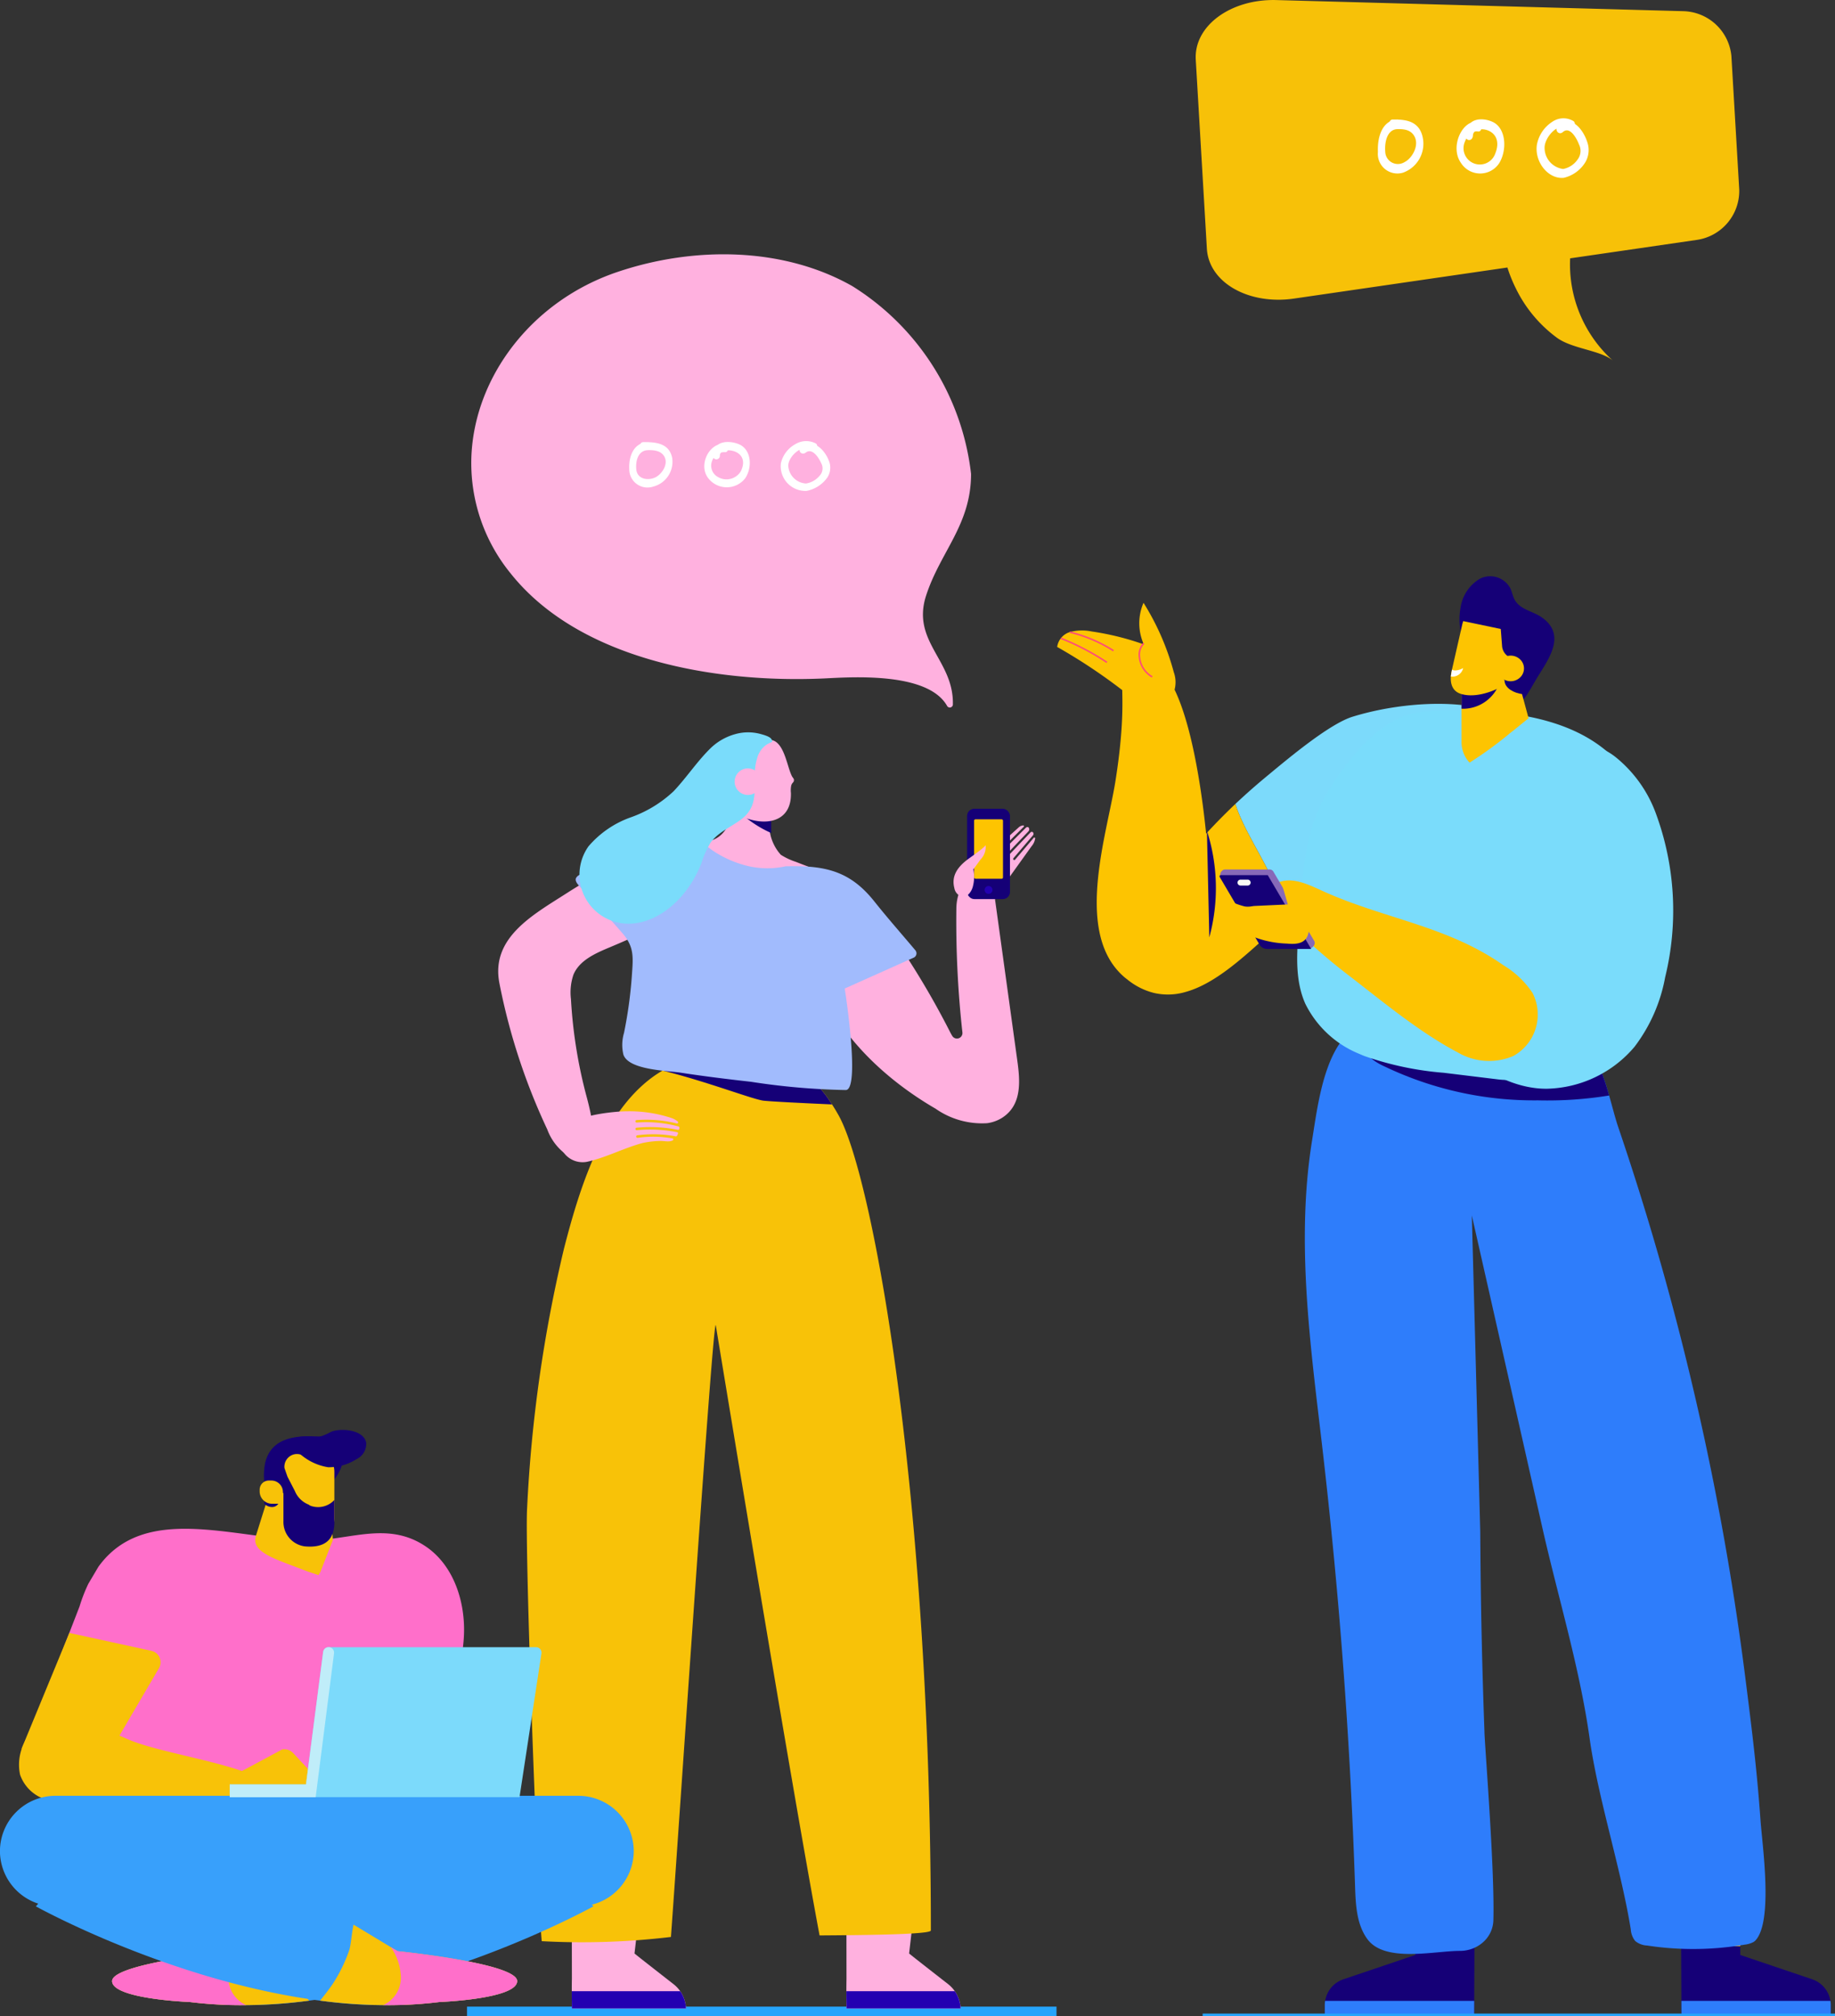 <svg xmlns="http://www.w3.org/2000/svg" width="181.577" height="199.535" viewBox="0 0 181.577 199.535">
  <rect x="0" y="0" width="181.577" height="199.535" fill="#333333" stroke="none"/>
  <g id="Grupo_60884" data-name="Grupo 60884" transform="translate(-619.632 -199.97)">
    <g id="Grupo_60535" data-name="Grupo 60535">
      <g id="Grupo_60518" data-name="Grupo 60518">
        <g id="Grupo_60517" data-name="Grupo 60517">
          <g id="Grupo_60516" data-name="Grupo 60516">
            <g id="Grupo_60515" data-name="Grupo 60515">
              <g id="Grupo_60514" data-name="Grupo 60514">
                <path id="Trazado_114239" data-name="Trazado 114239" d="M791.733,218.731l-.775-13.2a4.9,4.9,0,0,0-4.763-4.455l-40.265-1.1c-4.487-.123-8.173,2.533-7.975,5.909l1.1,18.7c.2,3.376,4.17,5.583,8.612,4.936l21.125-3.077a14.385,14.385,0,0,0,.858,2.114A13.265,13.265,0,0,0,773.7,233.4c1.508,1.1,4.336,1.237,5.534,2.261A12.8,12.8,0,0,1,775,225.537l12.522-1.823A4.9,4.9,0,0,0,791.733,218.731Z" fill="#f7c108"/>
              </g>
            </g>
          </g>
        </g>
      </g>
      <g id="Grupo_60534" data-name="Grupo 60534">
        <g id="Grupo_60523" data-name="Grupo 60523">
          <g id="Grupo_60522" data-name="Grupo 60522">
            <g id="Grupo_60521" data-name="Grupo 60521">
              <g id="Grupo_60520" data-name="Grupo 60520">
                <g id="Grupo_60519" data-name="Grupo 60519">
                  <path id="Trazado_114240" data-name="Trazado 114240" d="M765.889,212.022c-1.551-.238-2.819,2.463-1.7,4.061a2.249,2.249,0,0,0,3.834-.032c.75-1.314.615-3.368-.642-3.992-.968-.481-2.664-.513-2.723,1.308-.019.618.705.617.725,0,.036-1.123,3.283-.761,2.182,1.865a1.613,1.613,0,0,1-3-1.19c.237-.657.769-1.144,1.322-1.059.462.071.458-.891,0-.961Z" fill="#fff"/>
                </g>
              </g>
            </g>
          </g>
        </g>
        <g id="Grupo_60528" data-name="Grupo 60528">
          <g id="Grupo_60527" data-name="Grupo 60527">
            <g id="Grupo_60526" data-name="Grupo 60526">
              <g id="Grupo_60525" data-name="Grupo 60525">
                <g id="Grupo_60524" data-name="Grupo 60524">
                  <path id="Trazado_114241" data-name="Trazado 114241" d="M775.352,211.97a1.923,1.923,0,0,0-2.13.063,3.428,3.428,0,0,0-1.515,2.287c-.236,1.689,1.128,3.4,2.662,3.249a3.415,3.415,0,0,0,2.14-1.552,2.381,2.381,0,0,0,.17-2.034c-.384-1.163-1.55-2.74-2.862-1.576-.428.38.042,1.009.469.63.708-.627,1.4.705,1.6,1.249a1.4,1.4,0,0,1-.155,1.48,2.24,2.24,0,0,1-1.422.927,2.107,2.107,0,0,1-1.837-2.108c.005-1.115,1.5-2.667,2.383-1.847.362.336.855-.433.495-.768Z" fill="#fff"/>
                </g>
              </g>
            </g>
          </g>
        </g>
        <g id="Grupo_60533" data-name="Grupo 60533">
          <g id="Grupo_60532" data-name="Grupo 60532">
            <g id="Grupo_60531" data-name="Grupo 60531">
              <g id="Grupo_60530" data-name="Grupo 60530">
                <g id="Grupo_60529" data-name="Grupo 60529">
                  <path id="Trazado_114242" data-name="Trazado 114242" d="M757.87,211.8c-1.346.076-1.964,1.536-1.89,3.21a1.937,1.937,0,0,0,2.49,2.046,3.039,3.039,0,0,0,1.955-3.428c-.339-1.79-1.864-1.835-2.99-1.828-.466,0-.467.963,0,.961.636,0,1.519-.125,2.023.5.765.949-.084,2.378-.828,2.743a1.251,1.251,0,0,1-1.925-1c-.083-1.1.245-2.2,1.165-2.249.465-.027.467-.988,0-.961Z" fill="#fff"/>
                </g>
              </g>
            </g>
          </g>
        </g>
      </g>
    </g>
    <g id="Grupo_60658" data-name="Grupo 60658">
      <g id="Grupo_60636" data-name="Grupo 60636">
        <g id="Grupo_60540" data-name="Grupo 60540">
          <g id="Grupo_60539" data-name="Grupo 60539">
            <g id="Grupo_60538" data-name="Grupo 60538">
              <g id="Grupo_60537" data-name="Grupo 60537">
                <g id="Grupo_60536" data-name="Grupo 60536">
                  <rect id="Rectángulo_7059" data-name="Rectángulo 7059" width="58.331" height="0.946" transform="translate(665.845 398.559)" fill="#26a4fb"/>
                </g>
              </g>
            </g>
          </g>
        </g>
        <g id="Grupo_60635" data-name="Grupo 60635">
          <g id="Grupo_60544" data-name="Grupo 60544">
            <g id="Grupo_60543" data-name="Grupo 60543">
              <g id="Grupo_60542" data-name="Grupo 60542">
                <g id="Grupo_60541" data-name="Grupo 60541">
                  <path id="Trazado_114243" data-name="Trazado 114243" d="M714.683,398.737H703.4c-.009-.416-.015-.884-.018-1.355v-.348c0-.424.006-.843.012-1.217l-.006-5.86q3.291.016,6.583.049l-.38,3.292c.008.029,2.349,1.858,3.859,3.034a3.227,3.227,0,0,1,.661.7,2.748,2.748,0,0,1,.21.348A3.209,3.209,0,0,1,714.683,398.737Z" fill="#ffb1df"/>
                </g>
              </g>
            </g>
          </g>
          <g id="Grupo_60548" data-name="Grupo 60548">
            <g id="Grupo_60547" data-name="Grupo 60547">
              <g id="Grupo_60546" data-name="Grupo 60546">
                <g id="Grupo_60545" data-name="Grupo 60545">
                  <path id="Trazado_114244" data-name="Trazado 114244" d="M687.512,398.737H676.225c-.006-.416-.015-.884-.015-1.355v-.348c0-.424,0-.843.012-1.217l-.009-5.86q3.291.016,6.586.049l-.381,3.292c.006.029,2.35,1.858,3.857,3.034a3.243,3.243,0,0,1,.664.7,2.748,2.748,0,0,1,.21.348A3.254,3.254,0,0,1,687.512,398.737Z" fill="#ffb1df"/>
                </g>
              </g>
            </g>
          </g>
          <g id="Grupo_60553" data-name="Grupo 60553">
            <g id="Grupo_60552" data-name="Grupo 60552">
              <g id="Grupo_60551" data-name="Grupo 60551">
                <g id="Grupo_60549" data-name="Grupo 60549">
                  <path id="Trazado_114245" data-name="Trazado 114245" d="M687.149,397.382a3.254,3.254,0,0,1,.363,1.355H676.225c-.006-.416-.015-.884-.015-1.355v-.348h10.729A2.748,2.748,0,0,1,687.149,397.382Z" fill="#2300b1"/>
                </g>
                <g id="Grupo_60550" data-name="Grupo 60550">
                  <path id="Trazado_114246" data-name="Trazado 114246" d="M714.683,398.737H703.4c-.009-.416-.015-.884-.018-1.355v-.348H714.11a2.748,2.748,0,0,1,.21.348A3.209,3.209,0,0,1,714.683,398.737Z" fill="#2300b1"/>
                </g>
              </g>
            </g>
          </g>
          <g id="Grupo_60558" data-name="Grupo 60558">
            <g id="Grupo_60557" data-name="Grupo 60557">
              <g id="Grupo_60556" data-name="Grupo 60556">
                <g id="Grupo_60555" data-name="Grupo 60555">
                  <g id="Grupo_60554" data-name="Grupo 60554">
                    <path id="Trazado_114247" data-name="Trazado 114247" d="M711.742,391.023c0,.4-6.7.461-11.012.49-2.89-15.424-10.052-59.085-10.269-60.379-.239-1.408-3.609,49.192-4.438,60.53a73.959,73.959,0,0,1-12.785.418c-.386-3.972-1.7-38.88-1.447-42.86a138.992,138.992,0,0,1,3.646-25.669c1.582-6.176,4.08-14.325,9.761-17.635.209-.122.423-.239.643-.347l.047-.024,5.475.069,7.041.09a.129.129,0,0,0,.024.011,4.474,4.474,0,0,1,.7.42,11.537,11.537,0,0,1,2.834,3.133c.214.328.428.683.645,1.069C706.006,316.4,711.742,347.894,711.742,391.023Z" fill="#f8c208"/>
                  </g>
                </g>
              </g>
            </g>
          </g>
          <g id="Grupo_60563" data-name="Grupo 60563">
            <g id="Grupo_60562" data-name="Grupo 60562">
              <g id="Grupo_60561" data-name="Grupo 60561">
                <g id="Grupo_60560" data-name="Grupo 60560">
                  <g id="Grupo_60559" data-name="Grupo 60559">
                    <path id="Trazado_114248" data-name="Trazado 114248" d="M720.294,304.913q-1.085-7.848-2.17-15.7c-.29-2.1-2.415-3.78-3.512-1.1a4.888,4.888,0,0,0-.347,1.789,100.087,100.087,0,0,0,.6,12.252.544.544,0,0,1-1,.346c-.1-.16-.186-.326-.268-.487a82,82,0,0,0-7.6-12.147c-1.376-1.823-4.3-5.2-5.742-2.154-1.235,2.614-.79,6.21.109,8.838,1.936,5.661,6.774,10.2,11.841,13.141a8.016,8.016,0,0,0,5.108,1.437,3.7,3.7,0,0,0,1.45-.514C720.78,309.348,720.579,306.97,720.294,304.913Z" fill="#ffb1df"/>
                  </g>
                </g>
              </g>
            </g>
          </g>
          <g id="Grupo_60568" data-name="Grupo 60568">
            <g id="Grupo_60567" data-name="Grupo 60567">
              <g id="Grupo_60566" data-name="Grupo 60566">
                <g id="Grupo_60565" data-name="Grupo 60565">
                  <g id="Grupo_60564" data-name="Grupo 60564">
                    <path id="Trazado_114249" data-name="Trazado 114249" d="M701.958,309.27c-3.038-.135-5.79-.275-6.734-.365-1.022-.1-5.5-1.855-10.026-2.987-.532-.135-1.061-.26-1.588-.371l2.231.024,12.563.135a.129.129,0,0,0,.024.011c.211.121.444.259.7.42A11.537,11.537,0,0,1,701.958,309.27Z" fill="#150077"/>
                  </g>
                </g>
              </g>
            </g>
          </g>
          <g id="Grupo_60573" data-name="Grupo 60573">
            <g id="Grupo_60572" data-name="Grupo 60572">
              <g id="Grupo_60571" data-name="Grupo 60571">
                <g id="Grupo_60570" data-name="Grupo 60570">
                  <g id="Grupo_60569" data-name="Grupo 60569">
                    <path id="Trazado_114250" data-name="Trazado 114250" d="M721.954,282.847l-1.875,2.2a.109.109,0,1,1-.166-.142l1.935-2.267a.223.223,0,0,0,.013-.276l0,0a.166.166,0,0,0-.254-.019l-2.04,2.142a.11.11,0,0,1-.08.034.109.109,0,0,1-.079-.185l1.987-2.086a.292.292,0,0,0-.009-.411.228.228,0,0,0-.241.051l-2.2,2.2a.109.109,0,0,1-.078.032.1.1,0,0,1-.077-.032.108.108,0,0,1,0-.154l2.146-2.147a.075.075,0,0,0-.057-.127.711.711,0,0,0-.435.185c-1,.911-2.016,1.8-3.026,2.7-.459.408-.916.917-1.42,1.284-.124.376-.263.756-.406,1.15a10.065,10.065,0,0,0-.541,2.68,1.389,1.389,0,0,1,.679,1.432c-.213,1.371-.177,2.765-.35,4.142h.019a2.761,2.761,0,0,0,1.28.125,5.855,5.855,0,0,0,.89-.163.85.85,0,0,0,.28-.115.487.487,0,0,0,.156-.194l.205-.028a38.351,38.351,0,0,1-.264-5.188c0-.1.008-.189.009-.272a3.067,3.067,0,0,1,.111-.385,5.188,5.188,0,0,1,.708-1.2l2.93-4.088a1.549,1.549,0,0,0,.367-.828Z" fill="#ffb1df"/>
                  </g>
                </g>
              </g>
            </g>
          </g>
          <g id="Grupo_60578" data-name="Grupo 60578">
            <g id="Grupo_60577" data-name="Grupo 60577">
              <g id="Grupo_60576" data-name="Grupo 60576">
                <g id="Grupo_60575" data-name="Grupo 60575">
                  <g id="Grupo_60574" data-name="Grupo 60574">
                    <path id="Trazado_114251" data-name="Trazado 114251" d="M702.372,287.035a2.668,2.668,0,0,1-.17.458,6.32,6.32,0,0,1-3.675,2.9,11.035,11.035,0,0,1-9.29-.855c-.786-.482-2.672-1.741-2.919-2.874a3.268,3.268,0,0,1-.656-1.836c-.013-.685.585-1.043,1.172-1.244a9.19,9.19,0,0,1,1.98-.3l-.265-.035c2.765.336,3.657-1.974,3.625-4.315,0-.178-.008-.352-.018-.527a11.824,11.824,0,0,1,1.828-.214c.394-.013.789-.008,1.18.018a.682.682,0,0,1,.413.125.372.372,0,0,1,.114.177,1.181,1.181,0,0,1,.053.341c.031.773-.019,1.646.018,2.5a4.447,4.447,0,0,0,1.133,3.21,6.558,6.558,0,0,0,1.487.7C700.046,285.924,702.451,286.736,702.372,287.035Z" fill="#ffb1df"/>
                  </g>
                </g>
              </g>
            </g>
          </g>
          <g id="Grupo_60583" data-name="Grupo 60583">
            <g id="Grupo_60582" data-name="Grupo 60582">
              <g id="Grupo_60581" data-name="Grupo 60581">
                <g id="Grupo_60580" data-name="Grupo 60580">
                  <g id="Grupo_60579" data-name="Grupo 60579">
                    <rect id="Rectángulo_7060" data-name="Rectángulo 7060" width="4.241" height="8.942" rx="0.706" transform="translate(715.33 280.009)" fill="#150077"/>
                  </g>
                </g>
              </g>
            </g>
          </g>
          <g id="Grupo_60588" data-name="Grupo 60588">
            <g id="Grupo_60587" data-name="Grupo 60587">
              <g id="Grupo_60586" data-name="Grupo 60586">
                <g id="Grupo_60585" data-name="Grupo 60585">
                  <g id="Grupo_60584" data-name="Grupo 60584">
                    <rect id="Rectángulo_7061" data-name="Rectángulo 7061" width="2.858" height="5.885" rx="0.13" transform="translate(716.022 281.055)" fill="#fdc401"/>
                  </g>
                </g>
              </g>
            </g>
          </g>
          <g id="Grupo_60593" data-name="Grupo 60593">
            <g id="Grupo_60592" data-name="Grupo 60592">
              <g id="Grupo_60591" data-name="Grupo 60591">
                <g id="Grupo_60590" data-name="Grupo 60590">
                  <g id="Grupo_60589" data-name="Grupo 60589">
                    <path id="Trazado_114252" data-name="Trazado 114252" d="M717.84,288.042a.389.389,0,1,1-.389-.388A.389.389,0,0,1,717.84,288.042Z" fill="#2300b1"/>
                  </g>
                </g>
              </g>
            </g>
          </g>
          <g id="Grupo_60598" data-name="Grupo 60598">
            <g id="Grupo_60597" data-name="Grupo 60597">
              <g id="Grupo_60596" data-name="Grupo 60596">
                <g id="Grupo_60595" data-name="Grupo 60595">
                  <g id="Grupo_60594" data-name="Grupo 60594">
                    <path id="Trazado_114253" data-name="Trazado 114253" d="M717.16,283.592c.045.152-1.529,1.248-1.723,1.392-.94.7-1.7,1.584-1.373,2.863a1.057,1.057,0,0,0,.734.853.832.832,0,0,0,.7-.254,1.692,1.692,0,0,0,.381-.671,3.771,3.771,0,0,0,.07-1.77l.711-.973A1.789,1.789,0,0,0,717.16,283.592Z" fill="#ffb1df"/>
                  </g>
                </g>
              </g>
            </g>
          </g>
          <g id="Grupo_60603" data-name="Grupo 60603">
            <g id="Grupo_60602" data-name="Grupo 60602">
              <g id="Grupo_60601" data-name="Grupo 60601">
                <g id="Grupo_60600" data-name="Grupo 60600">
                  <g id="Grupo_60599" data-name="Grupo 60599">
                    <path id="Trazado_114254" data-name="Trazado 114254" d="M686.774,311.453a12.245,12.245,0,0,0-4.129-.389.127.127,0,0,1-.14-.11.124.124,0,0,1,.119-.131,12.528,12.528,0,0,1,3.965.33.113.113,0,0,0,.13-.169l-.01-.013a2.008,2.008,0,0,0-.735-.388,13.242,13.242,0,0,0-4.156-.633c-.418,0-.832.02-1.237.057-1.633.15-5.685.648-5.6,2.9a2.313,2.313,0,0,0,2.706,2.049c1.863-.4,3.633-1.351,5.477-1.851l.063-.016a9.058,9.058,0,0,1,1.717-.2c.376-.017.916.133,1.261-.059a.108.108,0,0,0-.047-.2,11.2,11.2,0,0,0-3.42-.058.128.128,0,0,1-.152-.1.123.123,0,0,1,.1-.142,12.013,12.013,0,0,1,3.811.1.12.12,0,0,0,.123-.055,1.988,1.988,0,0,0,.1-.207.111.111,0,0,0-.083-.149,13.748,13.748,0,0,0-3.988-.2.127.127,0,0,1-.14-.111.124.124,0,0,1,.119-.131,13.989,13.989,0,0,1,4.076.21.118.118,0,0,0,.145-.1c.005-.041.009-.082.01-.122A.112.112,0,0,0,686.774,311.453Z" fill="#ffb1df"/>
                  </g>
                </g>
              </g>
            </g>
          </g>
          <g id="Grupo_60608" data-name="Grupo 60608">
            <g id="Grupo_60607" data-name="Grupo 60607">
              <g id="Grupo_60606" data-name="Grupo 60606">
                <g id="Grupo_60605" data-name="Grupo 60605">
                  <g id="Grupo_60604" data-name="Grupo 60604">
                    <path id="Trazado_114255" data-name="Trazado 114255" d="M669.1,297.537c-.02-.1-.039-.2-.058-.3-.848-4.478,3.332-6.728,6.689-8.884,2.234-1.436,14.746-9.157,14.907-1.885.039,1.762-1.713,2.967-3.275,3.783q-3.629,1.895-7.407,3.476c-1.417.593-2.987,1.284-3.579,2.7a5.454,5.454,0,0,0-.249,2.407,47.532,47.532,0,0,0,1.544,9.65c.4,1.478,2.205,8.415-2.128,5.66a5.348,5.348,0,0,1-1.759-2.4A61.91,61.91,0,0,1,669.1,297.537Z" fill="#ffb1df"/>
                  </g>
                </g>
              </g>
            </g>
          </g>
          <g id="Grupo_60613" data-name="Grupo 60613">
            <g id="Grupo_60612" data-name="Grupo 60612">
              <g id="Grupo_60611" data-name="Grupo 60611">
                <g id="Grupo_60610" data-name="Grupo 60610">
                  <g id="Grupo_60609" data-name="Grupo 60609">
                    <path id="Trazado_114256" data-name="Trazado 114256" d="M710.212,294.021c-1.349-1.606-2.746-3.183-4.051-4.825-2.233-2.812-4.529-3.536-8.159-3.5-.2,0-.41,0-.617.005a8.415,8.415,0,0,1-4.27-.165,10.57,10.57,0,0,1-3.066-1.463,5.2,5.2,0,0,0-2.787-1.125,6.128,6.128,0,0,0-2.093.289c-1.163.39-2.3.862-3.429,1.335l-4.644,1.937a.762.762,0,0,0-.475.38c-.085.243.092.493.261.688.665.765,1.383,1.482,2.077,2.221.768.818,1.507,1.663,2.246,2.508,1.232,1.409,1.071,2.451.944,4.322a43.691,43.691,0,0,1-.77,5.567,4.155,4.155,0,0,0-.06,2.149c.522,1.522,4.289,1.576,5.693,1.791,2.3.352,4.612.637,6.925.895a68.9,68.9,0,0,0,9.342.817c1.548.165-.058-10.046-.058-10.046l6.823-3.055A.469.469,0,0,0,710.212,294.021Z" fill="#a1bbfd"/>
                  </g>
                </g>
              </g>
            </g>
          </g>
          <g id="Grupo_60618" data-name="Grupo 60618">
            <g id="Grupo_60617" data-name="Grupo 60617">
              <g id="Grupo_60616" data-name="Grupo 60616">
                <g id="Grupo_60615" data-name="Grupo 60615">
                  <g id="Grupo_60614" data-name="Grupo 60614">
                    <path id="Trazado_114257" data-name="Trazado 114257" d="M695.951,282.414a11.239,11.239,0,0,1-3.309-2.236,1.278,1.278,0,0,1-.353-.683,4.479,4.479,0,0,1,2.022,0c.176.027.349.056.518.083a10.182,10.182,0,0,1,1.057.212,1.073,1.073,0,0,1,.048.315C695.964,280.818,695.917,281.623,695.951,282.414Z" fill="#150077"/>
                  </g>
                </g>
              </g>
            </g>
          </g>
          <g id="Grupo_60634" data-name="Grupo 60634">
            <g id="Grupo_60623" data-name="Grupo 60623">
              <g id="Grupo_60622" data-name="Grupo 60622">
                <g id="Grupo_60621" data-name="Grupo 60621">
                  <g id="Grupo_60620" data-name="Grupo 60620">
                    <g id="Grupo_60619" data-name="Grupo 60619">
                      <path id="Trazado_114258" data-name="Trazado 114258" d="M697.993,276.781c-.577-1.116-.856-4.439-2.961-3.384a9.543,9.543,0,0,0-1.91,2.066,6.109,6.109,0,0,0-1.143,2.7,2.9,2.9,0,0,0,.086,1.454,2.549,2.549,0,0,0,1.718,1.434c2.175.638,4.183-.049,4.112-2.606a2.381,2.381,0,0,1,.034-.75.694.694,0,0,1,.168-.279.329.329,0,0,0,.032-.433A1.217,1.217,0,0,1,697.993,276.781Z" fill="#ffb1df"/>
                    </g>
                  </g>
                </g>
              </g>
            </g>
            <g id="Grupo_60628" data-name="Grupo 60628">
              <g id="Grupo_60627" data-name="Grupo 60627">
                <g id="Grupo_60626" data-name="Grupo 60626">
                  <g id="Grupo_60625" data-name="Grupo 60625">
                    <g id="Grupo_60624" data-name="Grupo 60624">
                      <path id="Trazado_114259" data-name="Trazado 114259" d="M695.965,273.117c-.156-.271-.862-.448-1.141-.524a4.7,4.7,0,0,0-2.424.027,5.673,5.673,0,0,0-2.407,1.351c-1.346,1.3-2.407,2.932-3.7,4.3a12.021,12.021,0,0,1-4.227,2.582,9.791,9.791,0,0,0-4.205,2.881,4.852,4.852,0,0,0,3.126,7.58c2.322.407,4.648-.943,6.167-2.744a11.259,11.259,0,0,0,1.887-3.182,8.913,8.913,0,0,1,.9-2.014c.734-1.037,1.994-1.535,3.013-2.294,2.174-1.618.9-3.829,1.589-6.026a2.37,2.37,0,0,1,.881-1.346C696.006,273.325,696.177,273.487,695.965,273.117Z" fill="#7adcfb"/>
                    </g>
                  </g>
                </g>
              </g>
            </g>
            <g id="Grupo_60633" data-name="Grupo 60633">
              <g id="Grupo_60632" data-name="Grupo 60632">
                <g id="Grupo_60631" data-name="Grupo 60631">
                  <g id="Grupo_60630" data-name="Grupo 60630">
                    <g id="Grupo_60629" data-name="Grupo 60629">
                      <circle id="Elipse_6323" data-name="Elipse 6323" cx="1.314" cy="1.314" r="1.314" transform="translate(692.324 276.016)" fill="#ffb1df"/>
                    </g>
                  </g>
                </g>
              </g>
            </g>
          </g>
        </g>
      </g>
      <g id="Grupo_60657" data-name="Grupo 60657">
        <g id="Grupo_60640" data-name="Grupo 60640">
          <g id="Grupo_60639" data-name="Grupo 60639">
            <g id="Grupo_60638" data-name="Grupo 60638">
              <g id="Grupo_60637" data-name="Grupo 60637">
                <path id="Trazado_114260" data-name="Trazado 114260" d="M666.278,245.135c.317-7.863,5.959-15.378,14.44-18.246,7.551-2.554,16.381-2.5,23.25,1.395A25.3,25.3,0,0,1,715.72,246.87c0,5.045-3.032,7.684-4.445,12.034-1.485,4.57,2.762,6.406,2.645,10.806a.305.305,0,0,1-.567.13c-1.929-3.442-9.668-2.841-12.2-2.726-10.711.485-24.2-1.832-31.012-10.419A17.272,17.272,0,0,1,666.278,245.135Z" fill="#ffb1df"/>
              </g>
            </g>
          </g>
        </g>
        <g id="Grupo_60656" data-name="Grupo 60656">
          <g id="Grupo_60645" data-name="Grupo 60645">
            <g id="Grupo_60644" data-name="Grupo 60644">
              <g id="Grupo_60643" data-name="Grupo 60643">
                <g id="Grupo_60642" data-name="Grupo 60642">
                  <g id="Grupo_60641" data-name="Grupo 60641">
                    <path id="Trazado_114261" data-name="Trazado 114261" d="M691.351,243.911c-1.479-.2-2.688,2.061-1.623,3.4a2.311,2.311,0,0,0,3.657-.026c.716-1.1.587-2.819-.613-3.341-.923-.4-2.54-.429-2.6,1.094a.348.348,0,1,0,.691,0c.035-.939,3.131-.636,2.081,1.561a1.655,1.655,0,0,1-2.255.587,1.271,1.271,0,0,1-.6-1.582,1.286,1.286,0,0,1,1.26-.887c.441.059.438-.745,0-.8Z" fill="#fff"/>
                  </g>
                </g>
              </g>
            </g>
          </g>
          <g id="Grupo_60650" data-name="Grupo 60650">
            <g id="Grupo_60649" data-name="Grupo 60649">
              <g id="Grupo_60648" data-name="Grupo 60648">
                <g id="Grupo_60647" data-name="Grupo 60647">
                  <g id="Grupo_60646" data-name="Grupo 60646">
                    <path id="Trazado_114262" data-name="Trazado 114262" d="M700.377,243.868a2.052,2.052,0,0,0-2.032.052,2.882,2.882,0,0,0-1.445,1.914,2.449,2.449,0,0,0,2.539,2.719,3.275,3.275,0,0,0,2.042-1.3,1.779,1.779,0,0,0,.162-1.7c-.366-.973-1.478-2.293-2.73-1.319-.408.319.04.845.448.528.674-.525,1.333.589,1.527,1.045a1.051,1.051,0,0,1-.148,1.238,2.179,2.179,0,0,1-1.356.776,1.863,1.863,0,0,1-1.752-1.764c.006-.933,1.432-2.232,2.273-1.546.345.281.816-.362.472-.642Z" fill="#fff"/>
                  </g>
                </g>
              </g>
            </g>
          </g>
          <g id="Grupo_60655" data-name="Grupo 60655">
            <g id="Grupo_60654" data-name="Grupo 60654">
              <g id="Grupo_60653" data-name="Grupo 60653">
                <g id="Grupo_60652" data-name="Grupo 60652">
                  <g id="Grupo_60651" data-name="Grupo 60651">
                    <path id="Trazado_114263" data-name="Trazado 114263" d="M683.7,243.725c-1.284.064-1.873,1.286-1.8,2.687a1.8,1.8,0,0,0,2.375,1.712,2.53,2.53,0,0,0,1.865-2.869c-.324-1.5-1.778-1.535-2.852-1.53-.445,0-.446.807,0,.8.607,0,1.449-.1,1.93.42.729.795-.081,1.99-.791,2.295-.688.3-1.749.167-1.835-.832-.079-.918.233-1.839,1.111-1.883.443-.022.446-.826,0-.8Z" fill="#fff"/>
                  </g>
                </g>
              </g>
            </g>
          </g>
        </g>
      </g>
    </g>
    <g id="Grupo_60692" data-name="Grupo 60692">
      <g id="Grupo_60691" data-name="Grupo 60691">
        <g id="Grupo_60690" data-name="Grupo 60690">
          <g id="Grupo_60659" data-name="Grupo 60659">
            <path id="Trazado_114264" data-name="Trazado 114264" d="M635.251,360.887a1.32,1.32,0,1,1-.761,1.706A1.321,1.321,0,0,1,635.251,360.887Z" fill="#ee80be"/>
          </g>
          <path id="Trazado_114265" data-name="Trazado 114265" d="M661.735,353c-3.6-2.413-7.215-.731-10.973-.6-.131-.014-.265-.025-.4-.04l.014.049c-.117,0-.234,0-.347,0-7.3-.168-16.089-3.713-20.658,2.617l-1,1.69a15.853,15.853,0,0,0-.867,2.236l-1.016,2.624-1.688,4.356c.035.053.071.1.1.158,1.642,2.8,3.293,5.6,5.115,8.285,1.553,2.039,3.267,3.948,4.6,5.52a8.574,8.574,0,0,0,2.839,2.264,12.279,12.279,0,0,0,4.41.922c.6.04,1.363.08,2.233.108,1.2.045,2.609.071,4.063.043,3.7-.066,7.716-.461,9.48-1.716,1.416-1,1.1-3.01,1.072-4.8l1.6,4.643c.012-3.377,1.243-6.615,2.492-9.753s2.558-6.33,2.732-9.7S664.54,354.88,661.735,353Z" fill="#ff6fca"/>
          <path id="Trazado_114266" data-name="Trazado 114266" d="M652.213,346.851l-2.972-2.157a10.811,10.811,0,0,0-1.634-1.186l-2.65,8.445c-.537,1.711,2.086,2.341,5.117,3.545l1.069.356.193-.311,1.233-3.165Z" fill="#f8c208"/>
          <g id="Grupo_60664" data-name="Grupo 60664">
            <g id="Grupo_60663" data-name="Grupo 60663">
              <g id="Grupo_60662" data-name="Grupo 60662">
                <g id="Grupo_60661" data-name="Grupo 60661">
                  <g id="Grupo_60660" data-name="Grupo 60660">
                    <path id="Trazado_114267" data-name="Trazado 114267" d="M649.729,348.324c2.134-.667,4.206-2.481,3.85-4.984a1.478,1.478,0,0,0-.308-.791,1.747,1.747,0,0,0-1.308-.4l-1.473-.034c-2.056-.048-4.154.378-4.643,2.747a6.328,6.328,0,0,0-.054,1.869,2.886,2.886,0,0,0,.24,1.378,2.2,2.2,0,0,0,1.789.807,7.288,7.288,0,0,0,1.329-.04A.849.849,0,0,1,649.729,348.324Z" fill="#150077"/>
                  </g>
                </g>
              </g>
            </g>
          </g>
          <g id="Grupo_60669" data-name="Grupo 60669">
            <g id="Grupo_60668" data-name="Grupo 60668">
              <g id="Grupo_60667" data-name="Grupo 60667">
                <g id="Grupo_60666" data-name="Grupo 60666">
                  <g id="Grupo_60665" data-name="Grupo 60665">
                    <path id="Trazado_114268" data-name="Trazado 114268" d="M646.7,345.271v3.335a3.429,3.429,0,0,0,.063.645,2.831,2.831,0,0,0,.1.43c0,.015.011.033.015.048h0a3.6,3.6,0,0,0,3.4,2.463h.475a1.97,1.97,0,0,0,1.965-1.966v-4.59a2.338,2.338,0,0,0-2.33-2.334h-1.73A1.973,1.973,0,0,0,646.7,345.271Z" fill="#f8c208"/>
                  </g>
                </g>
              </g>
            </g>
          </g>
          <g id="Grupo_60674" data-name="Grupo 60674">
            <g id="Grupo_60673" data-name="Grupo 60673">
              <g id="Grupo_60672" data-name="Grupo 60672">
                <g id="Grupo_60671" data-name="Grupo 60671">
                  <g id="Grupo_60670" data-name="Grupo 60670">
                    <path id="Trazado_114269" data-name="Trazado 114269" d="M650.493,349.035a.8.8,0,0,1-.322-.161,2.438,2.438,0,0,1-1.363-1.346l-.726-1.407-.3-.86a1.26,1.26,0,0,1,1.029-1.376,1.324,1.324,0,0,1,.98.235l.615.421a1.977,1.977,0,0,0,1.852-.031,1.32,1.32,0,0,0,.422-.636.7.7,0,0,0-.05-.112,1.883,1.883,0,0,1-.232-.876,2.825,2.825,0,0,1-.412-.322l-.344-.131a4.714,4.714,0,0,0-3.375.008l-1.152.446-1.267,2.057.541,2.3,1.289.5v2.789a2.434,2.434,0,0,0,2.1,2.474c2.3.217,2.941-.958,2.941-2.374v-2.218A2.186,2.186,0,0,1,650.493,349.035Z" fill="#150077"/>
                  </g>
                </g>
              </g>
            </g>
          </g>
          <g id="Grupo_60679" data-name="Grupo 60679">
            <g id="Grupo_60678" data-name="Grupo 60678">
              <g id="Grupo_60677" data-name="Grupo 60677">
                <g id="Grupo_60676" data-name="Grupo 60676">
                  <g id="Grupo_60675" data-name="Grupo 60675">
                    <path id="Trazado_114270" data-name="Trazado 114270" d="M647.3,347.834v.541a.736.736,0,0,1-.736.74,1.088,1.088,0,0,1-.78-.328v-1.8a.781.781,0,0,1,.5-.177,1.019,1.019,0,0,1,1.019,1.024Z" fill="#150077"/>
                  </g>
                </g>
              </g>
            </g>
          </g>
          <g id="Grupo_60684" data-name="Grupo 60684">
            <g id="Grupo_60683" data-name="Grupo 60683">
              <g id="Grupo_60682" data-name="Grupo 60682">
                <g id="Grupo_60681" data-name="Grupo 60681">
                  <g id="Grupo_60680" data-name="Grupo 60680">
                    <path id="Rectángulo_7062" data-name="Rectángulo 7062" d="M.907,0h.25A1.145,1.145,0,0,1,2.3,1.145V2.3a0,0,0,0,1,0,0H1.224A1.224,1.224,0,0,1,0,1.079V.907A.907.907,0,0,1,.907,0Z" transform="translate(645.327 346.492)" fill="#f8c208"/>
                  </g>
                </g>
              </g>
            </g>
          </g>
          <g id="Grupo_60685" data-name="Grupo 60685">
            <path id="Trazado_114271" data-name="Trazado 114271" d="M654.928,344.364a1.672,1.672,0,0,0,.942-1.59c-.216-1.318-2.514-1.508-3.48-1.1a5.793,5.793,0,0,1-1.867.667,7.522,7.522,0,0,0-1.173.009c-.384.083-.756.457-.632.829a.919.919,0,0,0,.256.349,5.522,5.522,0,0,0,3.128,1.65A5.1,5.1,0,0,0,654.928,344.364Z" fill="#150077"/>
          </g>
          <g id="Grupo_60686" data-name="Grupo 60686">
            <path id="Trazado_114272" data-name="Trazado 114272" d="M644.332,378.239a1.159,1.159,0,0,0-.085-.5c-.424-1.159,2.291-1.35,1.068-1.744-2.883-1.615-10.157-2.587-13.144-3.945-2.241-1.018-6.411-2.232-7.89-1.861a2.82,2.82,0,0,0-1.172.856,4.8,4.8,0,0,0-1.491,4.56,3.9,3.9,0,0,0,2.05,2.263c2.922,1.453,7.3,1.353,10.581,1.614a50.24,50.24,0,0,0,5.748.169c1.005-.034,4.881-1.068,5.555-.643Z" fill="#f8c208"/>
          </g>
          <path id="Trazado_114273" data-name="Trazado 114273" d="M642.969,375.567l4.581-2.459a1.2,1.2,0,0,1,1.094.362l3.7,3.965L642.5,376.8Z" fill="#f8c208"/>
          <path id="Trazado_114274" data-name="Trazado 114274" d="M635.373,365.043l-4.853,8.288a1.577,1.577,0,0,1-1.113.757c-1.4.228-4.17,4-4.79,2.828l-2.845-3.888,4.722-11.453,8.063,1.761A1.156,1.156,0,0,1,635.373,365.043Z" fill="#f8c208"/>
          <g id="Grupo_60687" data-name="Grupo 60687">
            <path id="Trazado_114275" data-name="Trazado 114275" d="M630.725,396.033c0,1.775,7.691,2.071,7.691,2.071a46.566,46.566,0,0,0,11.811-.139c14.8-1.923,28.122-9.327,28.122-9.327l-5.325-6.212-13.311.3-12.8,7.724-4.357,2.629S630.725,394.258,630.725,396.033Z" fill="#38a0fb"/>
            <path id="Trazado_114276" data-name="Trazado 114276" d="M630.725,396.033c0,1.775,7.691,2.071,7.691,2.071a40.481,40.481,0,0,0,5.567.307,51.058,51.058,0,0,0,6.244-.446c-.627-.769-1.118-1.441-1.307-1.737a15.183,15.183,0,0,1-1.556-3.188c-.2-.565-.258-1.748-.45-2.594l-3.685,2.224-.672.4S630.725,394.258,630.725,396.033Z" fill="#f8c208"/>
            <path id="Trazado_114277" data-name="Trazado 114277" d="M630.725,396.033c0,1.775,7.691,2.071,7.691,2.071a40.481,40.481,0,0,0,5.567.307,3,3,0,0,1-1.731-3.117,5.446,5.446,0,0,1,.977-2.624l-.672.4S630.725,394.258,630.725,396.033Z" fill="#ff6fca"/>
          </g>
          <path id="Trazado_114278" data-name="Trazado 114278" d="M676.87,388.638H625.1a5.488,5.488,0,0,1-5.473-5.472h0a5.488,5.488,0,0,1,5.473-5.472H676.87a5.488,5.488,0,0,1,5.472,5.472h0A5.488,5.488,0,0,1,676.87,388.638Z" fill="#38a0fb"/>
          <g id="Grupo_60688" data-name="Grupo 60688">
            <path id="Trazado_114279" data-name="Trazado 114279" d="M670.806,396.033c0,1.775-7.691,2.071-7.691,2.071a46.566,46.566,0,0,1-11.811-.139c-14.8-1.923-28.122-9.327-28.122-9.327l5.324-6.212,13.312.3,12.8,7.724,4.357,2.629S670.806,394.258,670.806,396.033Z" fill="#38a0fb"/>
            <path id="Trazado_114280" data-name="Trazado 114280" d="M670.806,396.033c0,1.775-7.691,2.071-7.691,2.071a40.481,40.481,0,0,1-5.567.307,51.073,51.073,0,0,1-6.244-.446c.627-.769,1.118-1.441,1.307-1.737a15.183,15.183,0,0,0,1.556-3.188c.2-.565.258-1.748.45-2.594l3.685,2.224.672.4S670.806,394.258,670.806,396.033Z" fill="#f8c208"/>
            <path id="Trazado_114281" data-name="Trazado 114281" d="M670.806,396.033c0,1.775-7.691,2.071-7.691,2.071a40.481,40.481,0,0,1-5.567.307,3,3,0,0,0,1.731-3.117,5.446,5.446,0,0,0-.977-2.624l.672.4S670.806,394.258,670.806,396.033Z" fill="#ff6fca"/>
          </g>
          <g id="Grupo_60689" data-name="Grupo 60689">
            <path id="Trazado_114282" data-name="Trazado 114282" d="M673.209,363.609l-2.169,14.218H642.363V376.57h7.547l1.7-13.112a.543.543,0,0,1,.538-.473h20.526A.542.542,0,0,1,673.209,363.609Z" fill="#7cdafb"/>
            <path id="Trazado_114283" data-name="Trazado 114283" d="M652.684,363.6l-1.816,14.231h-8.505V376.57h7.547l1.7-13.112a.543.543,0,0,1,.538-.473h0A.542.542,0,0,1,652.684,363.6Z" fill="#c0edf9"/>
          </g>
        </g>
      </g>
    </g>
    <g id="New_Symbol_14" data-name="New Symbol 14">
      <g id="New_Symbol_11" data-name="New Symbol 11">
        <g id="Grupo_60883" data-name="Grupo 60883">
          <g id="Grupo_60699" data-name="Grupo 60699">
            <g id="Grupo_60698" data-name="Grupo 60698">
              <g id="Grupo_60697" data-name="Grupo 60697">
                <g id="Grupo_60696" data-name="Grupo 60696">
                  <g id="Grupo_60695" data-name="Grupo 60695">
                    <g id="Grupo_60694" data-name="Grupo 60694">
                      <g id="Grupo_60693" data-name="Grupo 60693">
                        <path id="Trazado_114284" data-name="Trazado 114284" d="M750.721,398.414v1.091H765.5l.008-1.515.053-12.114h-5.879v7.571l-7.121,2.408a2.7,2.7,0,0,0-1.8,2.135A2.607,2.607,0,0,0,750.721,398.414Z" fill="#150077"/>
                      </g>
                    </g>
                  </g>
                </g>
              </g>
            </g>
          </g>
          <g id="Grupo_60706" data-name="Grupo 60706">
            <g id="Grupo_60705" data-name="Grupo 60705">
              <g id="Grupo_60704" data-name="Grupo 60704">
                <g id="Grupo_60703" data-name="Grupo 60703">
                  <g id="Grupo_60702" data-name="Grupo 60702">
                    <g id="Grupo_60701" data-name="Grupo 60701">
                      <g id="Grupo_60700" data-name="Grupo 60700">
                        <path id="Trazado_114285" data-name="Trazado 114285" d="M759.678,385.876v6.814h5.849l.03-6.814Z" fill="#f8c208"/>
                      </g>
                    </g>
                  </g>
                </g>
              </g>
            </g>
          </g>
          <g id="Grupo_60713" data-name="Grupo 60713">
            <g id="Grupo_60712" data-name="Grupo 60712">
              <g id="Grupo_60711" data-name="Grupo 60711">
                <g id="Grupo_60710" data-name="Grupo 60710">
                  <g id="Grupo_60709" data-name="Grupo 60709">
                    <g id="Grupo_60708" data-name="Grupo 60708">
                      <g id="Grupo_60707" data-name="Grupo 60707">
                        <path id="Trazado_114286" data-name="Trazado 114286" d="M750.721,398.414v1.091H765.5l.008-1.515H750.755A2.607,2.607,0,0,0,750.721,398.414Z" fill="#2e7dfb"/>
                      </g>
                    </g>
                  </g>
                </g>
              </g>
            </g>
          </g>
          <g id="Grupo_60720" data-name="Grupo 60720">
            <g id="Grupo_60719" data-name="Grupo 60719">
              <g id="Grupo_60718" data-name="Grupo 60718">
                <g id="Grupo_60717" data-name="Grupo 60717">
                  <g id="Grupo_60716" data-name="Grupo 60716">
                    <g id="Grupo_60715" data-name="Grupo 60715">
                      <g id="Grupo_60714" data-name="Grupo 60714">
                        <path id="Trazado_114287" data-name="Trazado 114287" d="M800.791,398.414v1.091H786.016l-.008-1.515-.053-12.114h5.88v7.571l7.12,2.408a2.7,2.7,0,0,1,1.8,2.135A2.607,2.607,0,0,1,800.791,398.414Z" fill="#150077"/>
                      </g>
                    </g>
                  </g>
                </g>
              </g>
            </g>
          </g>
          <g id="Grupo_60727" data-name="Grupo 60727">
            <g id="Grupo_60726" data-name="Grupo 60726">
              <g id="Grupo_60725" data-name="Grupo 60725">
                <g id="Grupo_60724" data-name="Grupo 60724">
                  <g id="Grupo_60723" data-name="Grupo 60723">
                    <g id="Grupo_60722" data-name="Grupo 60722">
                      <g id="Grupo_60721" data-name="Grupo 60721">
                        <path id="Trazado_114288" data-name="Trazado 114288" d="M791.835,385.765v6.814h-5.849l-.03-6.814Z" fill="#f8c208"/>
                      </g>
                    </g>
                  </g>
                </g>
              </g>
            </g>
          </g>
          <g id="Grupo_60734" data-name="Grupo 60734">
            <g id="Grupo_60733" data-name="Grupo 60733">
              <g id="Grupo_60732" data-name="Grupo 60732">
                <g id="Grupo_60731" data-name="Grupo 60731">
                  <g id="Grupo_60730" data-name="Grupo 60730">
                    <g id="Grupo_60729" data-name="Grupo 60729">
                      <g id="Grupo_60728" data-name="Grupo 60728">
                        <path id="Trazado_114289" data-name="Trazado 114289" d="M800.791,398.414v1.091H786.016l-.008-1.515h14.749A2.607,2.607,0,0,1,800.791,398.414Z" fill="#2e7dfb"/>
                      </g>
                    </g>
                  </g>
                </g>
              </g>
            </g>
          </g>
          <g id="Grupo_60739" data-name="Grupo 60739">
            <g id="Grupo_60738" data-name="Grupo 60738">
              <g id="Grupo_60737" data-name="Grupo 60737">
                <g id="Grupo_60736" data-name="Grupo 60736">
                  <g id="Grupo_60735" data-name="Grupo 60735">
                    <rect id="Rectángulo_7063" data-name="Rectángulo 7063" width="62.571" height="0.257" transform="translate(738.637 399.247)" fill="#26a4fb"/>
                  </g>
                </g>
              </g>
            </g>
          </g>
          <g id="Grupo_60743" data-name="Grupo 60743">
            <g id="Grupo_60742" data-name="Grupo 60742">
              <g id="Grupo_60741" data-name="Grupo 60741">
                <g id="Grupo_60740" data-name="Grupo 60740">
                  <path id="Trazado_114290" data-name="Trazado 114290" d="M750.432,342.826c1.709,14.64,2.8,29.134,3.287,43.866.06,1.8.152,3.729,1.214,5.182,1.732,2.368,6.614,1.17,9.155,1.17a3.481,3.481,0,0,0,.9-.116,3.335,3.335,0,0,0,1.372-.722,3,3,0,0,0,1.045-2.193c.135-4.935-.784-16.339-.882-18.572l0-.063c-.323-8.914-.381-14.765-.418-19.855l-.832-31.261q3.5,15.471,6.988,30.945c1.543,6.828,3.684,13.822,4.658,20.747.851,6.038,3.1,12.882,4.082,18.957a2.057,2.057,0,0,0,.437,1.153,1.977,1.977,0,0,0,1.174.448,30.245,30.245,0,0,0,9.664-.087,2.429,2.429,0,0,0,.864-.258.978.978,0,0,0,.192-.15c1.783-1.9.679-9.462.508-11.868-.358-5.066-.858-9.027-1.495-14.067a277.978,277.978,0,0,0-5.472-29.96q-2.982-12.45-7.107-24.586c-.295-.867-.577-1.988-.906-3.147-.7-2.441-1.617-5.053-3.363-5.833-2.19-.976-6,.361-8.539-.484a25.573,25.573,0,0,0-8.442-1.741,9.686,9.686,0,0,0-4.445,1.141,4.449,4.449,0,0,0-.626.416c-.04.029-.074.058-.109.086a5.1,5.1,0,0,0-.631.609,6.6,6.6,0,0,0-.6.79c-1.712,2.614-2.2,6.746-2.636,9.432C747.865,322.753,749.276,332.915,750.432,342.826Z" fill="#2e7dfb"/>
                </g>
              </g>
            </g>
          </g>
          <g id="Grupo_60808" data-name="Grupo 60808">
            <g id="Grupo_60757" data-name="Grupo 60757">
              <g id="Grupo_60756" data-name="Grupo 60756">
                <g id="Grupo_60755" data-name="Grupo 60755">
                  <g id="Grupo_60754" data-name="Grupo 60754">
                    <g id="Grupo_60753" data-name="Grupo 60753">
                      <g id="Grupo_60752" data-name="Grupo 60752">
                        <g id="Grupo_60751" data-name="Grupo 60751">
                          <g id="Grupo_60750" data-name="Grupo 60750">
                            <g id="Grupo_60749" data-name="Grupo 60749">
                              <g id="Grupo_60748" data-name="Grupo 60748">
                                <g id="Grupo_60747" data-name="Grupo 60747">
                                  <g id="Grupo_60746" data-name="Grupo 60746">
                                    <g id="Grupo_60745" data-name="Grupo 60745">
                                      <g id="Grupo_60744" data-name="Grupo 60744">
                                        <path id="Trazado_114291" data-name="Trazado 114291" d="M734.6,268.918a1.09,1.09,0,0,0,1.281-.777,2.923,2.923,0,0,0-.1-1.645,25.155,25.155,0,0,0-2.995-6.867,5.083,5.083,0,0,0,.03,4.115,27.076,27.076,0,0,0-5.156-1.279,4.679,4.679,0,0,0-2.1.04,1.806,1.806,0,0,0-1.32,1.49,55.072,55.072,0,0,1,7.958,5.484,2.41,2.41,0,0,0,1.2.66c1.069.117,1.706-1.133,2.026-2.159Z" fill="#fdc401"/>
                                      </g>
                                    </g>
                                  </g>
                                </g>
                              </g>
                            </g>
                          </g>
                        </g>
                      </g>
                    </g>
                  </g>
                </g>
              </g>
            </g>
            <g id="Grupo_60761" data-name="Grupo 60761">
              <g id="Grupo_60758" data-name="Grupo 60758">
                <path id="Trazado_114292" data-name="Trazado 114292" d="M739.587,281.825q1.112-1.176,2.286-2.288Q740.7,280.649,739.587,281.825Z" fill="#ff6fca"/>
              </g>
              <g id="Grupo_60759" data-name="Grupo 60759">
                <path id="Trazado_114293" data-name="Trazado 114293" d="M746.654,290.561c-.355-3.495-3.693-7.574-4.781-11.024q1.425-1.345,2.935-2.6c1.939-1.6,6.257-5.289,8.661-6.035,7.175-2.224,18.523-2.02,17.241,4.544-.672,3.47-12.858,4.609-15.133,7.143a84.375,84.375,0,0,1-8.792,8.473c-.034.029-.073.06-.11.088h0A3.786,3.786,0,0,0,746.654,290.561Z" fill="#7cdafb"/>
              </g>
              <g id="Grupo_60760" data-name="Grupo 60760">
                <path id="Trazado_114294" data-name="Trazado 114294" d="M730.018,277.207c1.593-10.142-.453-10.284,1.851-11.445,5.029-2.517,6.785,13.482,7.111,16.712q.3-.327.607-.649,1.112-1.175,2.286-2.288c1.088,3.45,4.426,7.529,4.781,11.024a3.786,3.786,0,0,1,.02.589c-2.8,2.324-6.167,6.02-9.76,7a6.151,6.151,0,0,1-3.088.09,6.743,6.743,0,0,1-2.57-1.275c-.123-.1-.245-.187-.367-.292h0c-.1-.084-.193-.17-.284-.257l-.005-.005c-.092-.089-.182-.18-.267-.273C726.1,291.588,729.2,282.414,730.018,277.207Z" fill="#fdc401"/>
              </g>
            </g>
            <g id="Grupo_60773" data-name="Grupo 60773">
              <g id="Grupo_60772" data-name="Grupo 60772">
                <g id="Grupo_60771" data-name="Grupo 60771">
                  <g id="Grupo_60770" data-name="Grupo 60770">
                    <g id="Grupo_60769" data-name="Grupo 60769">
                      <g id="Grupo_60768" data-name="Grupo 60768">
                        <g id="Grupo_60767" data-name="Grupo 60767">
                          <g id="Grupo_60766" data-name="Grupo 60766">
                            <g id="Grupo_60765" data-name="Grupo 60765">
                              <g id="Grupo_60764" data-name="Grupo 60764">
                                <g id="Grupo_60763" data-name="Grupo 60763">
                                  <g id="Grupo_60762" data-name="Grupo 60762">
                                    <path id="Trazado_114295" data-name="Trazado 114295" d="M733.528,266.979l.076.047.081-.133a2.477,2.477,0,0,1-1.228-1.915,1.54,1.54,0,0,1,.414-1.283l-.1-.119a1.675,1.675,0,0,0-.468,1.415A2.627,2.627,0,0,0,733.528,266.979Z" fill="#ff4d76"/>
                                  </g>
                                </g>
                              </g>
                            </g>
                          </g>
                        </g>
                      </g>
                    </g>
                  </g>
                </g>
              </g>
            </g>
            <g id="Grupo_60785" data-name="Grupo 60785">
              <g id="Grupo_60784" data-name="Grupo 60784">
                <g id="Grupo_60783" data-name="Grupo 60783">
                  <g id="Grupo_60782" data-name="Grupo 60782">
                    <g id="Grupo_60781" data-name="Grupo 60781">
                      <g id="Grupo_60780" data-name="Grupo 60780">
                        <g id="Grupo_60779" data-name="Grupo 60779">
                          <g id="Grupo_60778" data-name="Grupo 60778">
                            <g id="Grupo_60777" data-name="Grupo 60777">
                              <g id="Grupo_60776" data-name="Grupo 60776">
                                <g id="Grupo_60775" data-name="Grupo 60775">
                                  <g id="Grupo_60774" data-name="Grupo 60774">
                                    <path id="Trazado_114296" data-name="Trazado 114296" d="M724.582,263.215a24.512,24.512,0,0,1,4.538,2.372l.086-.13a24.757,24.757,0,0,0-4.566-2.387Z" fill="#ff4d76"/>
                                  </g>
                                </g>
                              </g>
                            </g>
                          </g>
                        </g>
                      </g>
                    </g>
                  </g>
                </g>
              </g>
            </g>
            <g id="Grupo_60797" data-name="Grupo 60797">
              <g id="Grupo_60796" data-name="Grupo 60796">
                <g id="Grupo_60795" data-name="Grupo 60795">
                  <g id="Grupo_60794" data-name="Grupo 60794">
                    <g id="Grupo_60793" data-name="Grupo 60793">
                      <g id="Grupo_60792" data-name="Grupo 60792">
                        <g id="Grupo_60791" data-name="Grupo 60791">
                          <g id="Grupo_60790" data-name="Grupo 60790">
                            <g id="Grupo_60789" data-name="Grupo 60789">
                              <g id="Grupo_60788" data-name="Grupo 60788">
                                <g id="Grupo_60787" data-name="Grupo 60787">
                                  <g id="Grupo_60786" data-name="Grupo 60786">
                                    <path id="Trazado_114297" data-name="Trazado 114297" d="M725.474,262.609a14.235,14.235,0,0,1,4.3,1.826l.084-.132a14.407,14.407,0,0,0-4.347-1.846Z" fill="#ff4d76"/>
                                  </g>
                                </g>
                              </g>
                            </g>
                          </g>
                        </g>
                      </g>
                    </g>
                  </g>
                </g>
              </g>
            </g>
            <g id="Grupo_60807" data-name="Grupo 60807">
              <g id="Grupo_60806" data-name="Grupo 60806">
                <g id="Grupo_60805" data-name="Grupo 60805">
                  <g id="Grupo_60804" data-name="Grupo 60804">
                    <g id="Grupo_60803" data-name="Grupo 60803">
                      <g id="Grupo_60802" data-name="Grupo 60802">
                        <g id="Grupo_60801" data-name="Grupo 60801">
                          <g id="Grupo_60800" data-name="Grupo 60800">
                            <g id="Grupo_60799" data-name="Grupo 60799">
                              <g id="Grupo_60798" data-name="Grupo 60798">
                                <path id="Trazado_114298" data-name="Trazado 114298" d="M739.295,292.739a18.562,18.562,0,0,0-.236-10.554Z" fill="#150077"/>
                              </g>
                            </g>
                          </g>
                        </g>
                      </g>
                    </g>
                  </g>
                </g>
              </g>
            </g>
          </g>
          <g id="Grupo_60812" data-name="Grupo 60812">
            <g id="Grupo_60811" data-name="Grupo 60811">
              <g id="Grupo_60810" data-name="Grupo 60810">
                <g id="Grupo_60809" data-name="Grupo 60809">
                  <path id="Trazado_114299" data-name="Trazado 114299" d="M754.753,303.955c.2.539.814,1.085,2,1.614a34.28,34.28,0,0,0,15.057,3.3,38.067,38.067,0,0,0,7.049-.482c-.7-2.441-1.617-5.053-3.363-5.833-2.19-.976-6,.361-8.539-.484a25.573,25.573,0,0,0-8.442-1.741C756.378,301.25,754.24,302.583,754.753,303.955Z" fill="#150077"/>
                </g>
              </g>
            </g>
          </g>
          <g id="Grupo_60816" data-name="Grupo 60816">
            <g id="Grupo_60815" data-name="Grupo 60815">
              <g id="Grupo_60814" data-name="Grupo 60814">
                <g id="Grupo_60813" data-name="Grupo 60813">
                  <path id="Trazado_114300" data-name="Trazado 114300" d="M754.134,304.267q.257.115.518.219a31.135,31.135,0,0,0,7.845,1.654l5.336.651c2.4.293,2.807-.535,4.479-1.645,1.869-1.242,4.429-1.312,6.4-2.6a11.006,11.006,0,0,0,3.134-3.222,16.6,16.6,0,0,0,2.4-11.769c-1.29-8.753-3.22-18.381-23.653-17.159-3.987.239-7.111,4.172-9.136,7.221-2.952,4.449-2.828,8.771-3.284,14-.225,2.584-.431,5.3.613,7.671A10.247,10.247,0,0,0,754.134,304.267Z" fill="#7adcfb"/>
                </g>
              </g>
            </g>
          </g>
          <g id="Grupo_60820" data-name="Grupo 60820">
            <g id="Grupo_60819" data-name="Grupo 60819">
              <g id="Grupo_60818" data-name="Grupo 60818">
                <g id="Grupo_60817" data-name="Grupo 60817">
                  <path id="Trazado_114301" data-name="Trazado 114301" d="M773.825,276.642c1.514-2.317,3.168-3.834,5.813-1.631a12.834,12.834,0,0,1,3.8,5.339,27.776,27.776,0,0,1,.965,16.331,16.162,16.162,0,0,1-3.027,6.88,11.677,11.677,0,0,1-8.625,4.157c-5.218.1-11.966-5.024-8.663-9.977a4.714,4.714,0,0,1,6.125-1.346C770.261,290.25,770.282,282.063,773.825,276.642Z" fill="#7adcfb"/>
                </g>
              </g>
            </g>
          </g>
          <g id="Grupo_60824" data-name="Grupo 60824">
            <g id="Grupo_60823" data-name="Grupo 60823">
              <g id="Grupo_60822" data-name="Grupo 60822">
                <g id="Grupo_60821" data-name="Grupo 60821">
                  <path id="Trazado_114302" data-name="Trazado 114302" d="M745.544,287.675a1.413,1.413,0,0,1,.5-.338c1.355-.6,2.874.08,4.275.726,6.156,2.838,12.446,3.477,18.076,7.432a9.046,9.046,0,0,1,2.888,2.749,4.689,4.689,0,0,1-1.915,6.24,6.111,6.111,0,0,1-5.466-.348c-3.725-1.956-7.3-4.919-10.626-7.491a60.044,60.044,0,0,1-5.154-4.4c-.846-.822-3.345-4.719-4.293-4.908Z" fill="#fdc401"/>
                </g>
              </g>
            </g>
          </g>
          <g id="Grupo_60840" data-name="Grupo 60840">
            <g id="Grupo_60829" data-name="Grupo 60829">
              <g id="Grupo_60828" data-name="Grupo 60828">
                <g id="Grupo_60827" data-name="Grupo 60827">
                  <g id="Grupo_60826" data-name="Grupo 60826">
                    <g id="Grupo_60825" data-name="Grupo 60825">
                      <path id="Trazado_114303" data-name="Trazado 114303" d="M741.593,287.7l-1.05-.844a.434.434,0,0,1-.075-.6l.048-.064a.436.436,0,0,1,.347-.173h4.4a.433.433,0,0,1,.374.214l4.029,6.843a.435.435,0,0,1-.025.478h0c-.144.2-.365.377-.558.229l-.3-.326a.43.43,0,0,0-.264-.09H745.2a.434.434,0,0,1-.374-.215L741.7,287.82A.419.419,0,0,0,741.593,287.7Z" fill="#8769b8"/>
                    </g>
                  </g>
                </g>
              </g>
            </g>
            <g id="Grupo_60834" data-name="Grupo 60834">
              <g id="Grupo_60833" data-name="Grupo 60833">
                <g id="Grupo_60832" data-name="Grupo 60832">
                  <g id="Grupo_60831" data-name="Grupo 60831">
                    <g id="Grupo_60830" data-name="Grupo 60830">
                      <path id="Trazado_114304" data-name="Trazado 114304" d="M745.01,293.886h4.367l-4.3-7.308h-4.656a.119.119,0,0,0-.1.178l3.944,6.7A.868.868,0,0,0,745.01,293.886Z" fill="#150077"/>
                    </g>
                  </g>
                </g>
              </g>
            </g>
            <g id="Grupo_60839" data-name="Grupo 60839">
              <g id="Grupo_60838" data-name="Grupo 60838">
                <g id="Grupo_60837" data-name="Grupo 60837">
                  <g id="Grupo_60836" data-name="Grupo 60836">
                    <g id="Grupo_60835" data-name="Grupo 60835">
                      <path id="Trazado_114305" data-name="Trazado 114305" d="M742.382,287.61h.708a.294.294,0,0,0,.294-.293h0a.294.294,0,0,0-.294-.294h-.708a.294.294,0,0,0-.293.294h0A.294.294,0,0,0,742.382,287.61Z" fill="#f8faf6"/>
                    </g>
                  </g>
                </g>
              </g>
            </g>
          </g>
          <g id="Grupo_60845" data-name="Grupo 60845">
            <g id="Grupo_60844" data-name="Grupo 60844">
              <g id="Grupo_60843" data-name="Grupo 60843">
                <g id="Grupo_60842" data-name="Grupo 60842">
                  <g id="Grupo_60841" data-name="Grupo 60841">
                    <path id="Trazado_114306" data-name="Trazado 114306" d="M742.791,289.676h.008a1.874,1.874,0,0,0,.566.007l.349-.05,3.35-.155-.491-1.7,1.9.909c.391.188.712,2.576.7,3.025-.024,1.478-.868,1.772-2.177,1.642a9.964,9.964,0,0,1-4.173-1.041,3.578,3.578,0,0,1-1.374-3.111A7.723,7.723,0,0,0,742.791,289.676Z" fill="#fdc401"/>
                  </g>
                </g>
              </g>
            </g>
          </g>
          <g id="Grupo_60849" data-name="Grupo 60849">
            <g id="Grupo_60848" data-name="Grupo 60848">
              <g id="Grupo_60847" data-name="Grupo 60847">
                <g id="Grupo_60846" data-name="Grupo 60846">
                  <path id="Trazado_114307" data-name="Trazado 114307" d="M772.876,265.12c.705-1.388.994-2.848-.653-4.031-.9-.645-2.182-.771-2.72-1.781-.181-.338-.246-.735-.406-1.086a2.257,2.257,0,0,0-3-.991,3.985,3.985,0,0,0-1.947,2.93c-.554,3.061,1.335,6.2,3.7,7.859,2.494,1.753,2.081,2.087,3.77-.784C772,266.587,772.5,265.863,772.876,265.12Z" fill="#150077"/>
                </g>
              </g>
            </g>
          </g>
          <g id="Grupo_60853" data-name="Grupo 60853">
            <g id="Grupo_60852" data-name="Grupo 60852">
              <g id="Grupo_60851" data-name="Grupo 60851">
                <g id="Grupo_60850" data-name="Grupo 60850">
                  <path id="Trazado_114308" data-name="Trazado 114308" d="M765.047,275.445a38.265,38.265,0,0,0,3.744-2.7q.285-.246.581-.466c.506-.409,1.011-.821,1.516-1.231l-1.259-4.627h-5.376V273.4A2.988,2.988,0,0,0,765.047,275.445Z" fill="#fdc401"/>
                </g>
              </g>
            </g>
          </g>
          <g id="Grupo_60857" data-name="Grupo 60857">
            <g id="Grupo_60856" data-name="Grupo 60856">
              <g id="Grupo_60855" data-name="Grupo 60855">
                <g id="Grupo_60854" data-name="Grupo 60854">
                  <path id="Trazado_114309" data-name="Trazado 114309" d="M768.064,266.427v.494a2.686,2.686,0,0,1-.181.954,3.837,3.837,0,0,1-3.63,2.237v-3.685Z" fill="#150077"/>
                </g>
              </g>
            </g>
          </g>
          <g id="Grupo_60862" data-name="Grupo 60862">
            <g id="Grupo_60861" data-name="Grupo 60861">
              <g id="Grupo_60860" data-name="Grupo 60860">
                <g id="Grupo_60859" data-name="Grupo 60859">
                  <g id="Grupo_60858" data-name="Grupo 60858">
                    <path id="Trazado_114310" data-name="Trazado 114310" d="M763.276,266.377l1.048-4.6a2.819,2.819,0,0,1,.1-.338l5.987,1.258a2.623,2.623,0,0,1-.055.348L769.5,266.8a2,2,0,0,0-.057.517c-.063.043-.123.089-.181.136-.085-.025-.18-.05-.292-.074-.759.742-3.2,1.822-4.848,1.239C763.192,268.291,763.064,267.309,763.276,266.377Z" fill="#fdc401"/>
                  </g>
                </g>
              </g>
            </g>
          </g>
          <g id="Grupo_60866" data-name="Grupo 60866">
            <g id="Grupo_60865" data-name="Grupo 60865">
              <g id="Grupo_60864" data-name="Grupo 60864">
                <g id="Grupo_60863" data-name="Grupo 60863">
                  <path id="Trazado_114311" data-name="Trazado 114311" d="M768.076,261.443l.187,2.439a1.35,1.35,0,0,0,1.435,1.27l1.328-.111.448-3.43-2.188-.268Z" fill="#150077"/>
                </g>
              </g>
            </g>
          </g>
          <g id="Grupo_60870" data-name="Grupo 60870">
            <g id="Grupo_60869" data-name="Grupo 60869">
              <g id="Grupo_60868" data-name="Grupo 60868">
                <g id="Grupo_60867" data-name="Grupo 60867">
                  <path id="Trazado_114312" data-name="Trazado 114312" d="M768.271,265.525l.247,1.9c.08.637.855,1.14,1.837,1.25V265.27Z" fill="#150077"/>
                </g>
              </g>
            </g>
          </g>
          <g id="Grupo_60874" data-name="Grupo 60874">
            <g id="Grupo_60873" data-name="Grupo 60873">
              <g id="Grupo_60872" data-name="Grupo 60872">
                <g id="Grupo_60871" data-name="Grupo 60871">
                  <path id="Trazado_114313" data-name="Trazado 114313" d="M768.5,267.231a1.357,1.357,0,0,0,1.863-.083,1.234,1.234,0,0,0-.087-1.791,1.356,1.356,0,0,0-1.863.084A1.232,1.232,0,0,0,768.5,267.231Z" fill="#150077"/>
                </g>
              </g>
            </g>
          </g>
          <g id="Grupo_60878" data-name="Grupo 60878">
            <g id="Grupo_60877" data-name="Grupo 60877">
              <g id="Grupo_60876" data-name="Grupo 60876">
                <g id="Grupo_60875" data-name="Grupo 60875">
                  <path id="Trazado_114314" data-name="Trazado 114314" d="M768.226,267.059a1.355,1.355,0,0,0,1.863-.083,1.232,1.232,0,0,0-.086-1.79,1.356,1.356,0,0,0-1.863.083A1.232,1.232,0,0,0,768.226,267.059Z" fill="#fdc401"/>
                </g>
              </g>
            </g>
          </g>
          <g id="Grupo_60882" data-name="Grupo 60882">
            <g id="Grupo_60881" data-name="Grupo 60881">
              <g id="Grupo_60880" data-name="Grupo 60880">
                <g id="Grupo_60879" data-name="Grupo 60879">
                  <path id="Trazado_114315" data-name="Trazado 114315" d="M763.193,266.922a1.262,1.262,0,0,0,.367-.006,1.09,1.09,0,0,0,.855-.83,1.642,1.642,0,0,1-.776.235.7.7,0,0,1-.333-.074Z" fill="#fff"/>
                </g>
              </g>
            </g>
          </g>
        </g>
      </g>
    </g>
  </g>
</svg>
